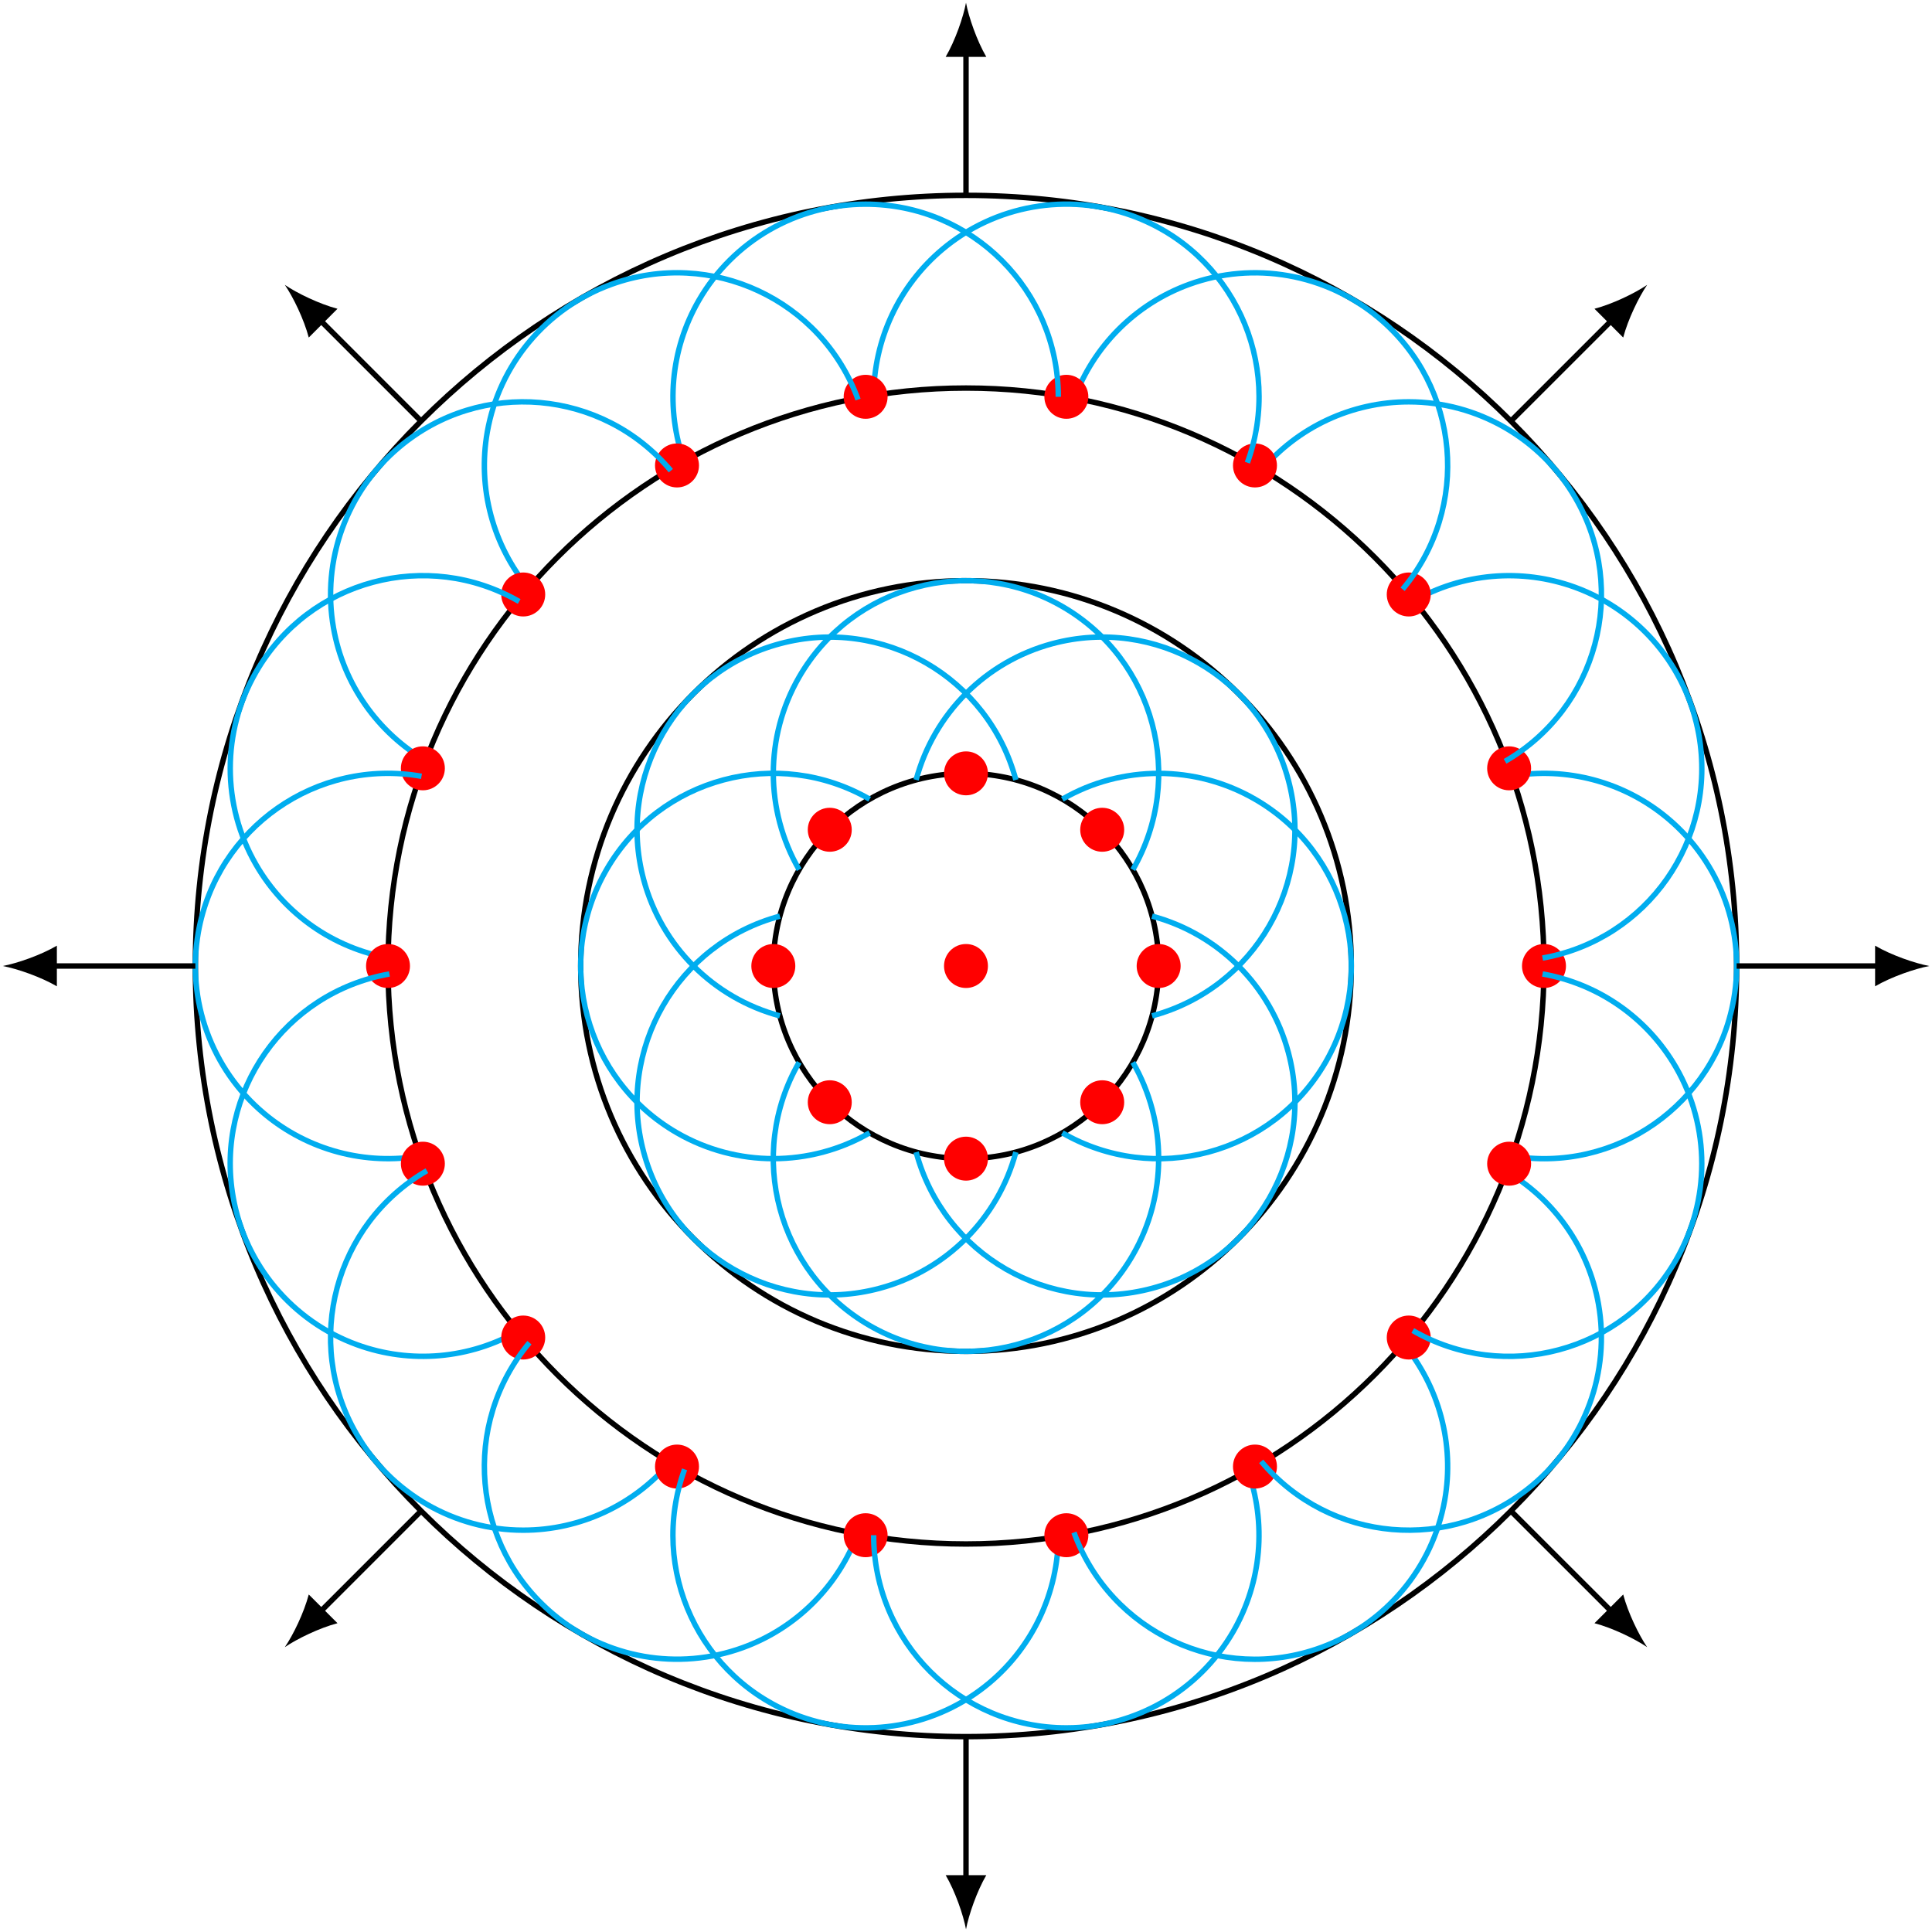 <?xml version="1.0" encoding="UTF-8"?>
<svg xmlns="http://www.w3.org/2000/svg" xmlns:xlink="http://www.w3.org/1999/xlink" width="142.131pt" height="142.131pt" viewBox="0 0 142.131 142.131" version="1.1">
<g id="surface1">
<path style="fill:none;stroke-width:0.399;stroke-linecap:butt;stroke-linejoin:miter;stroke:rgb(0%,0%,0%);stroke-opacity:1;stroke-miterlimit:10;" d="M 14.173 -0 C 14.173 7.828 7.83 14.171 0.001 14.171 C -7.827 14.171 -14.174 7.828 -14.174 -0 C -14.174 -7.829 -7.827 -14.172 0.001 -14.172 C 7.83 -14.172 14.173 -7.829 14.173 -0 Z M 14.173 -0 " transform="matrix(1,0,0,-1,71.065,71.066)"/>
<path style="fill:none;stroke-width:0.399;stroke-linecap:butt;stroke-linejoin:miter;stroke:rgb(0%,0%,0%);stroke-opacity:1;stroke-miterlimit:10;" d="M 28.345 -0 C 28.345 15.656 15.654 28.347 0.001 28.347 C -15.655 28.347 -28.346 15.656 -28.346 -0 C -28.346 -15.657 -15.655 -28.348 0.001 -28.348 C 15.654 -28.348 28.345 -15.657 28.345 -0 Z M 28.345 -0 " transform="matrix(1,0,0,-1,71.065,71.066)"/>
<path style="fill:none;stroke-width:0.399;stroke-linecap:butt;stroke-linejoin:miter;stroke:rgb(0%,0%,0%);stroke-opacity:1;stroke-miterlimit:10;" d="M 42.521 -0 C 42.521 23.484 23.482 42.519 0.001 42.519 C -23.483 42.519 -42.522 23.484 -42.522 -0 C -42.522 -23.485 -23.483 -42.52 0.001 -42.52 C 23.482 -42.52 42.521 -23.485 42.521 -0 Z M 42.521 -0 " transform="matrix(1,0,0,-1,71.065,71.066)"/>
<path style="fill:none;stroke-width:0.399;stroke-linecap:butt;stroke-linejoin:miter;stroke:rgb(0%,0%,0%);stroke-opacity:1;stroke-miterlimit:10;" d="M 56.693 -0 C 56.693 31.312 31.31 56.695 0.001 56.695 C -31.311 56.695 -56.694 31.312 -56.694 -0 C -56.694 -31.313 -31.311 -56.692 0.001 -56.692 C 31.31 -56.692 56.693 -31.313 56.693 -0 Z M 56.693 -0 " transform="matrix(1,0,0,-1,71.065,71.066)"/>
<path style="fill:none;stroke-width:0.399;stroke-linecap:butt;stroke-linejoin:miter;stroke:rgb(0%,67.839%,93.729%);stroke-opacity:1;stroke-miterlimit:10;" d="M 7.087 -12.274 C 13.865 -16.188 22.533 -13.864 26.447 -7.086 C 30.361 -0.309 28.04 8.359 21.259 12.273 C 16.876 14.804 11.47 14.804 7.087 12.273 " transform="matrix(1,0,0,-1,71.065,71.066)"/>
<path style="fill-rule:nonzero;fill:rgb(100%,0%,0%);fill-opacity:1;stroke-width:0.399;stroke-linecap:butt;stroke-linejoin:miter;stroke:rgb(100%,0%,0%);stroke-opacity:1;stroke-miterlimit:10;" d="M 15.591 -0 C 15.591 0.785 14.955 1.418 14.173 1.418 C 13.392 1.418 12.755 0.785 12.755 -0 C 12.755 -0.782 13.392 -1.418 14.173 -1.418 C 14.955 -1.418 15.591 -0.782 15.591 -0 Z M 15.591 -0 " transform="matrix(1,0,0,-1,71.065,71.066)"/>
<path style="fill:none;stroke-width:0.399;stroke-linecap:butt;stroke-linejoin:miter;stroke:rgb(0%,67.839%,93.729%);stroke-opacity:1;stroke-miterlimit:10;" d="M 13.689 -3.668 C 21.251 -1.641 25.74 6.128 23.712 13.691 C 21.685 21.25 13.915 25.738 6.353 23.714 C 1.462 22.402 -2.358 18.582 -3.67 13.691 " transform="matrix(1,0,0,-1,71.065,71.066)"/>
<path style="fill-rule:nonzero;fill:rgb(100%,0%,0%);fill-opacity:1;stroke-width:0.399;stroke-linecap:butt;stroke-linejoin:miter;stroke:rgb(100%,0%,0%);stroke-opacity:1;stroke-miterlimit:10;" d="M 11.439 10.023 C 11.439 10.804 10.806 11.441 10.021 11.441 C 9.24 11.441 8.603 10.804 8.603 10.023 C 8.603 9.238 9.24 8.605 10.021 8.605 C 10.806 8.605 11.439 9.238 11.439 10.023 Z M 11.439 10.023 " transform="matrix(1,0,0,-1,71.065,71.066)"/>
<path style="fill:none;stroke-width:0.399;stroke-linecap:butt;stroke-linejoin:miter;stroke:rgb(0%,67.839%,93.729%);stroke-opacity:1;stroke-miterlimit:10;" d="M 12.275 7.086 C 16.189 13.867 13.865 22.535 7.087 26.449 C 0.306 30.363 -8.362 28.039 -12.276 21.261 C -14.807 16.875 -14.807 11.472 -12.276 7.086 " transform="matrix(1,0,0,-1,71.065,71.066)"/>
<path style="fill-rule:nonzero;fill:rgb(100%,0%,0%);fill-opacity:1;stroke-width:0.399;stroke-linecap:butt;stroke-linejoin:miter;stroke:rgb(100%,0%,0%);stroke-opacity:1;stroke-miterlimit:10;" d="M 1.415 14.171 C 1.415 14.957 0.783 15.589 0.001 15.589 C -0.784 15.589 -1.417 14.957 -1.417 14.171 C -1.417 13.39 -0.784 12.757 0.001 12.757 C 0.783 12.757 1.415 13.39 1.415 14.171 Z M 1.415 14.171 " transform="matrix(1,0,0,-1,71.065,71.066)"/>
<path style="fill:none;stroke-width:0.399;stroke-linecap:butt;stroke-linejoin:miter;stroke:rgb(0%,67.839%,93.729%);stroke-opacity:1;stroke-miterlimit:10;" d="M 3.669 13.691 C 1.642 21.25 -6.131 25.738 -13.69 23.711 C -21.253 21.687 -25.737 13.914 -23.713 6.355 C -22.401 1.464 -18.581 -2.36 -13.69 -3.668 " transform="matrix(1,0,0,-1,71.065,71.066)"/>
<path style="fill-rule:nonzero;fill:rgb(100%,0%,0%);fill-opacity:1;stroke-width:0.399;stroke-linecap:butt;stroke-linejoin:miter;stroke:rgb(100%,0%,0%);stroke-opacity:1;stroke-miterlimit:10;" d="M -8.604 10.023 C -8.604 10.804 -9.241 11.441 -10.022 11.441 C -10.803 11.441 -11.44 10.804 -11.44 10.023 C -11.44 9.238 -10.803 8.605 -10.022 8.605 C -9.241 8.605 -8.604 9.238 -8.604 10.023 Z M -8.604 10.023 " transform="matrix(1,0,0,-1,71.065,71.066)"/>
<path style="fill:none;stroke-width:0.399;stroke-linecap:butt;stroke-linejoin:miter;stroke:rgb(0%,67.839%,93.729%);stroke-opacity:1;stroke-miterlimit:10;" d="M -7.088 12.273 C -13.866 16.187 -22.534 13.867 -26.448 7.086 C -30.362 0.308 -28.038 -8.36 -21.26 -12.274 C -16.874 -14.805 -11.471 -14.805 -7.088 -12.274 " transform="matrix(1,0,0,-1,71.065,71.066)"/>
<path style="fill-rule:nonzero;fill:rgb(100%,0%,0%);fill-opacity:1;stroke-width:0.399;stroke-linecap:butt;stroke-linejoin:miter;stroke:rgb(100%,0%,0%);stroke-opacity:1;stroke-miterlimit:10;" d="M -12.756 -0 C -12.756 0.785 -13.389 1.418 -14.174 1.418 C -14.956 1.418 -15.592 0.785 -15.592 -0 C -15.592 -0.782 -14.956 -1.418 -14.174 -1.418 C -13.389 -1.418 -12.756 -0.782 -12.756 -0 Z M -12.756 -0 " transform="matrix(1,0,0,-1,71.065,71.066)"/>
<path style="fill:none;stroke-width:0.399;stroke-linecap:butt;stroke-linejoin:miter;stroke:rgb(0%,67.839%,93.729%);stroke-opacity:1;stroke-miterlimit:10;" d="M -13.69 3.668 C -21.253 1.644 -25.737 -6.129 -23.713 -13.692 C -21.686 -21.25 -13.913 -25.739 -6.354 -23.711 C -1.463 -22.403 2.357 -18.582 3.669 -13.692 " transform="matrix(1,0,0,-1,71.065,71.066)"/>
<path style="fill-rule:nonzero;fill:rgb(100%,0%,0%);fill-opacity:1;stroke-width:0.399;stroke-linecap:butt;stroke-linejoin:miter;stroke:rgb(100%,0%,0%);stroke-opacity:1;stroke-miterlimit:10;" d="M -8.604 -10.024 C -8.604 -9.239 -9.241 -8.606 -10.022 -8.606 C -10.803 -8.606 -11.44 -9.239 -11.44 -10.024 C -11.44 -10.805 -10.803 -11.438 -10.022 -11.438 C -9.241 -11.438 -8.604 -10.805 -8.604 -10.024 Z M -8.604 -10.024 " transform="matrix(1,0,0,-1,71.065,71.066)"/>
<path style="fill:none;stroke-width:0.399;stroke-linecap:butt;stroke-linejoin:miter;stroke:rgb(0%,67.839%,93.729%);stroke-opacity:1;stroke-miterlimit:10;" d="M -12.276 -7.086 C -16.19 -13.868 -13.866 -22.536 -7.088 -26.45 C -0.307 -30.364 8.361 -28.039 12.275 -21.258 C 14.806 -16.875 14.806 -11.473 12.275 -7.086 " transform="matrix(1,0,0,-1,71.065,71.066)"/>
<path style="fill-rule:nonzero;fill:rgb(100%,0%,0%);fill-opacity:1;stroke-width:0.399;stroke-linecap:butt;stroke-linejoin:miter;stroke:rgb(100%,0%,0%);stroke-opacity:1;stroke-miterlimit:10;" d="M 1.415 -14.172 C 1.415 -13.391 0.783 -12.754 0.001 -12.754 C -0.784 -12.754 -1.417 -13.391 -1.417 -14.172 C -1.417 -14.957 -0.784 -15.59 0.001 -15.59 C 0.783 -15.59 1.415 -14.957 1.415 -14.172 Z M 1.415 -14.172 " transform="matrix(1,0,0,-1,71.065,71.066)"/>
<path style="fill:none;stroke-width:0.399;stroke-linecap:butt;stroke-linejoin:miter;stroke:rgb(0%,67.839%,93.729%);stroke-opacity:1;stroke-miterlimit:10;" d="M -3.667 -13.692 C -1.643 -21.25 6.13 -25.739 13.689 -23.711 C 21.251 -21.688 25.74 -13.914 23.712 -6.352 C 22.404 -1.461 18.58 2.359 13.689 3.668 " transform="matrix(1,0,0,-1,71.065,71.066)"/>
<path style="fill-rule:nonzero;fill:rgb(100%,0%,0%);fill-opacity:1;stroke-width:0.399;stroke-linecap:butt;stroke-linejoin:miter;stroke:rgb(100%,0%,0%);stroke-opacity:1;stroke-miterlimit:10;" d="M 11.439 -10.024 C 11.439 -9.239 10.806 -8.606 10.021 -8.606 C 9.24 -8.606 8.603 -9.239 8.603 -10.024 C 8.603 -10.805 9.24 -11.438 10.021 -11.438 C 10.806 -11.438 11.439 -10.805 11.439 -10.024 Z M 11.439 -10.024 " transform="matrix(1,0,0,-1,71.065,71.066)"/>
<path style="fill:none;stroke-width:0.399;stroke-linecap:butt;stroke-linejoin:miter;stroke:rgb(0%,67.839%,93.729%);stroke-opacity:1;stroke-miterlimit:10;" d="M 40.06 -13.957 C 47.767 -15.317 55.119 -10.168 56.478 -2.461 C 57.357 2.527 55.509 7.605 51.63 10.859 C 48.423 13.55 44.185 14.687 40.06 13.957 " transform="matrix(1,0,0,-1,71.065,71.066)"/>
<path style="fill-rule:nonzero;fill:rgb(100%,0%,0%);fill-opacity:1;stroke-width:0.399;stroke-linecap:butt;stroke-linejoin:miter;stroke:rgb(100%,0%,0%);stroke-opacity:1;stroke-miterlimit:10;" d="M 43.939 -0 C 43.939 0.785 43.302 1.418 42.521 1.418 C 41.736 1.418 41.103 0.785 41.103 -0 C 41.103 -0.782 41.736 -1.418 42.521 -1.418 C 43.302 -1.418 43.939 -0.782 43.939 -0 Z M 43.939 -0 " transform="matrix(1,0,0,-1,71.065,71.066)"/>
<path style="fill:none;stroke-width:0.399;stroke-linecap:butt;stroke-linejoin:miter;stroke:rgb(0%,67.839%,93.729%);stroke-opacity:1;stroke-miterlimit:10;" d="M 42.415 0.586 C 50.126 1.945 55.275 9.296 53.915 17.003 C 53.037 21.992 49.56 26.128 44.802 27.863 C 40.869 29.293 36.498 28.914 32.869 26.816 " transform="matrix(1,0,0,-1,71.065,71.066)"/>
<path style="fill-rule:nonzero;fill:rgb(100%,0%,0%);fill-opacity:1;stroke-width:0.399;stroke-linecap:butt;stroke-linejoin:miter;stroke:rgb(100%,0%,0%);stroke-opacity:1;stroke-miterlimit:10;" d="M 41.373 14.543 C 41.373 15.324 40.74 15.961 39.955 15.961 C 39.173 15.961 38.54 15.324 38.54 14.543 C 38.54 13.761 39.173 13.125 39.955 13.125 C 40.74 13.125 41.373 13.761 41.373 14.543 Z M 41.373 14.543 " transform="matrix(1,0,0,-1,71.065,71.066)"/>
<path style="fill:none;stroke-width:0.399;stroke-linecap:butt;stroke-linejoin:miter;stroke:rgb(0%,67.839%,93.729%);stroke-opacity:1;stroke-miterlimit:10;" d="M 39.658 15.058 C 46.439 18.972 48.759 27.64 44.845 34.418 C 42.314 38.804 37.634 41.504 32.572 41.504 C 28.384 41.504 24.408 39.652 21.716 36.441 " transform="matrix(1,0,0,-1,71.065,71.066)"/>
<path style="fill-rule:nonzero;fill:rgb(100%,0%,0%);fill-opacity:1;stroke-width:0.399;stroke-linecap:butt;stroke-linejoin:miter;stroke:rgb(100%,0%,0%);stroke-opacity:1;stroke-miterlimit:10;" d="M 33.99 27.332 C 33.99 28.113 33.353 28.75 32.572 28.75 C 31.79 28.75 31.154 28.113 31.154 27.332 C 31.154 26.55 31.79 25.914 32.572 25.914 C 33.353 25.914 33.99 26.55 33.99 27.332 Z M 33.99 27.332 " transform="matrix(1,0,0,-1,71.065,71.066)"/>
<path style="fill:none;stroke-width:0.399;stroke-linecap:butt;stroke-linejoin:miter;stroke:rgb(0%,67.839%,93.729%);stroke-opacity:1;stroke-miterlimit:10;" d="M 32.119 27.714 C 37.15 33.711 36.369 42.648 30.369 47.679 C 26.494 50.937 21.169 51.875 16.412 50.144 C 12.474 48.711 9.373 45.609 7.943 41.671 " transform="matrix(1,0,0,-1,71.065,71.066)"/>
<path style="fill-rule:nonzero;fill:rgb(100%,0%,0%);fill-opacity:1;stroke-width:0.399;stroke-linecap:butt;stroke-linejoin:miter;stroke:rgb(100%,0%,0%);stroke-opacity:1;stroke-miterlimit:10;" d="M 22.677 36.824 C 22.677 37.605 22.044 38.242 21.259 38.242 C 20.478 38.242 19.841 37.605 19.841 36.824 C 19.841 36.043 20.478 35.406 21.259 35.406 C 22.044 35.406 22.677 36.043 22.677 36.824 Z M 22.677 36.824 " transform="matrix(1,0,0,-1,71.065,71.066)"/>
<path style="fill:none;stroke-width:0.399;stroke-linecap:butt;stroke-linejoin:miter;stroke:rgb(0%,67.839%,93.729%);stroke-opacity:1;stroke-miterlimit:10;" d="M 20.701 37.027 C 23.38 44.382 19.587 52.515 12.232 55.195 C 7.474 56.925 2.15 55.988 -1.729 52.73 C -4.936 50.039 -6.792 46.062 -6.792 41.875 " transform="matrix(1,0,0,-1,71.065,71.066)"/>
<path style="fill-rule:nonzero;fill:rgb(100%,0%,0%);fill-opacity:1;stroke-width:0.399;stroke-linecap:butt;stroke-linejoin:miter;stroke:rgb(100%,0%,0%);stroke-opacity:1;stroke-miterlimit:10;" d="M 8.802 41.875 C 8.802 42.656 8.165 43.293 7.384 43.293 C 6.599 43.293 5.966 42.656 5.966 41.875 C 5.966 41.093 6.599 40.457 7.384 40.457 C 8.165 40.457 8.802 41.093 8.802 41.875 Z M 8.802 41.875 " transform="matrix(1,0,0,-1,71.065,71.066)"/>
<path style="fill:none;stroke-width:0.399;stroke-linecap:butt;stroke-linejoin:miter;stroke:rgb(0%,67.839%,93.729%);stroke-opacity:1;stroke-miterlimit:10;" d="M 6.79 41.875 C 6.79 49.703 0.443 56.046 -7.385 56.046 C -12.448 56.046 -17.128 53.347 -19.659 48.961 C -21.753 45.332 -22.135 40.964 -20.702 37.027 " transform="matrix(1,0,0,-1,71.065,71.066)"/>
<path style="fill-rule:nonzero;fill:rgb(100%,0%,0%);fill-opacity:1;stroke-width:0.399;stroke-linecap:butt;stroke-linejoin:miter;stroke:rgb(100%,0%,0%);stroke-opacity:1;stroke-miterlimit:10;" d="M -5.967 41.875 C -5.967 42.656 -6.6 43.293 -7.385 43.293 C -8.167 43.293 -8.799 42.656 -8.799 41.875 C -8.799 41.093 -8.167 40.457 -7.385 40.457 C -6.6 40.457 -5.967 41.093 -5.967 41.875 Z M -5.967 41.875 " transform="matrix(1,0,0,-1,71.065,71.066)"/>
<path style="fill:none;stroke-width:0.399;stroke-linecap:butt;stroke-linejoin:miter;stroke:rgb(0%,67.839%,93.729%);stroke-opacity:1;stroke-miterlimit:10;" d="M -7.94 41.671 C -10.62 49.027 -18.753 52.82 -26.108 50.14 C -30.866 48.41 -34.338 44.269 -35.217 39.285 C -35.944 35.16 -34.811 30.921 -32.116 27.714 " transform="matrix(1,0,0,-1,71.065,71.066)"/>
<path style="fill-rule:nonzero;fill:rgb(100%,0%,0%);fill-opacity:1;stroke-width:0.399;stroke-linecap:butt;stroke-linejoin:miter;stroke:rgb(100%,0%,0%);stroke-opacity:1;stroke-miterlimit:10;" d="M -19.842 36.824 C -19.842 37.605 -20.479 38.242 -21.26 38.242 C -22.042 38.242 -22.678 37.605 -22.678 36.824 C -22.678 36.043 -22.042 35.406 -21.26 35.406 C -20.479 35.406 -19.842 36.043 -19.842 36.824 Z M -19.842 36.824 " transform="matrix(1,0,0,-1,71.065,71.066)"/>
<path style="fill:none;stroke-width:0.399;stroke-linecap:butt;stroke-linejoin:miter;stroke:rgb(0%,67.839%,93.729%);stroke-opacity:1;stroke-miterlimit:10;" d="M -21.713 36.441 C -26.745 42.437 -35.686 43.222 -41.682 38.187 C -45.561 34.933 -47.409 29.855 -46.53 24.871 C -45.803 20.746 -43.288 17.152 -39.659 15.058 " transform="matrix(1,0,0,-1,71.065,71.066)"/>
<path style="fill-rule:nonzero;fill:rgb(100%,0%,0%);fill-opacity:1;stroke-width:0.399;stroke-linecap:butt;stroke-linejoin:miter;stroke:rgb(100%,0%,0%);stroke-opacity:1;stroke-miterlimit:10;" d="M -31.155 27.332 C -31.155 28.113 -31.788 28.75 -32.573 28.75 C -33.354 28.75 -33.991 28.113 -33.991 27.332 C -33.991 26.55 -33.354 25.914 -32.573 25.914 C -31.788 25.914 -31.155 26.55 -31.155 27.332 Z M -31.155 27.332 " transform="matrix(1,0,0,-1,71.065,71.066)"/>
<path style="fill:none;stroke-width:0.399;stroke-linecap:butt;stroke-linejoin:miter;stroke:rgb(0%,67.839%,93.729%);stroke-opacity:1;stroke-miterlimit:10;" d="M -32.87 26.816 C -39.647 30.73 -48.315 28.41 -52.229 21.628 C -54.76 17.246 -54.76 11.839 -52.229 7.457 C -50.135 3.828 -46.542 1.312 -42.417 0.586 " transform="matrix(1,0,0,-1,71.065,71.066)"/>
<path style="fill-rule:nonzero;fill:rgb(100%,0%,0%);fill-opacity:1;stroke-width:0.399;stroke-linecap:butt;stroke-linejoin:miter;stroke:rgb(100%,0%,0%);stroke-opacity:1;stroke-miterlimit:10;" d="M -38.538 14.543 C -38.538 15.324 -39.174 15.961 -39.956 15.961 C -40.741 15.961 -41.374 15.324 -41.374 14.543 C -41.374 13.761 -40.741 13.125 -39.956 13.125 C -39.174 13.125 -38.538 13.761 -38.538 14.543 Z M -38.538 14.543 " transform="matrix(1,0,0,-1,71.065,71.066)"/>
<path style="fill:none;stroke-width:0.399;stroke-linecap:butt;stroke-linejoin:miter;stroke:rgb(0%,67.839%,93.729%);stroke-opacity:1;stroke-miterlimit:10;" d="M -40.057 13.957 C -47.768 15.316 -55.12 10.171 -56.479 2.461 C -57.358 -2.524 -55.51 -7.602 -51.631 -10.856 C -48.42 -13.551 -44.186 -14.684 -40.057 -13.957 " transform="matrix(1,0,0,-1,71.065,71.066)"/>
<path style="fill-rule:nonzero;fill:rgb(100%,0%,0%);fill-opacity:1;stroke-width:0.399;stroke-linecap:butt;stroke-linejoin:miter;stroke:rgb(100%,0%,0%);stroke-opacity:1;stroke-miterlimit:10;" d="M -41.104 -0 C -41.104 0.785 -41.737 1.418 -42.522 1.418 C -43.303 1.418 -43.936 0.785 -43.936 -0 C -43.936 -0.782 -43.303 -1.418 -42.522 -1.418 C -41.737 -1.418 -41.104 -0.782 -41.104 -0 Z M -41.104 -0 " transform="matrix(1,0,0,-1,71.065,71.066)"/>
<path style="fill:none;stroke-width:0.399;stroke-linecap:butt;stroke-linejoin:miter;stroke:rgb(0%,67.839%,93.729%);stroke-opacity:1;stroke-miterlimit:10;" d="M -42.417 -0.586 C -50.127 -1.946 -55.272 -9.293 -53.913 -17.004 C -53.034 -21.989 -49.561 -26.129 -44.803 -27.86 C -40.866 -29.293 -36.499 -28.911 -32.87 -26.817 " transform="matrix(1,0,0,-1,71.065,71.066)"/>
<path style="fill-rule:nonzero;fill:rgb(100%,0%,0%);fill-opacity:1;stroke-width:0.399;stroke-linecap:butt;stroke-linejoin:miter;stroke:rgb(100%,0%,0%);stroke-opacity:1;stroke-miterlimit:10;" d="M -38.538 -14.543 C -38.538 -13.758 -39.174 -13.125 -39.956 -13.125 C -40.741 -13.125 -41.374 -13.758 -41.374 -14.543 C -41.374 -15.325 -40.741 -15.961 -39.956 -15.961 C -39.174 -15.961 -38.538 -15.325 -38.538 -14.543 Z M -38.538 -14.543 " transform="matrix(1,0,0,-1,71.065,71.066)"/>
<path style="fill:none;stroke-width:0.399;stroke-linecap:butt;stroke-linejoin:miter;stroke:rgb(0%,67.839%,93.729%);stroke-opacity:1;stroke-miterlimit:10;" d="M -39.659 -15.059 C -46.436 -18.969 -48.76 -27.641 -44.846 -34.418 C -42.315 -38.801 -37.635 -41.504 -32.573 -41.504 C -28.381 -41.504 -24.409 -39.653 -21.713 -36.442 " transform="matrix(1,0,0,-1,71.065,71.066)"/>
<path style="fill-rule:nonzero;fill:rgb(100%,0%,0%);fill-opacity:1;stroke-width:0.399;stroke-linecap:butt;stroke-linejoin:miter;stroke:rgb(100%,0%,0%);stroke-opacity:1;stroke-miterlimit:10;" d="M -31.155 -27.332 C -31.155 -26.547 -31.788 -25.914 -32.573 -25.914 C -33.354 -25.914 -33.991 -26.547 -33.991 -27.332 C -33.991 -28.114 -33.354 -28.75 -32.573 -28.75 C -31.788 -28.75 -31.155 -28.114 -31.155 -27.332 Z M -31.155 -27.332 " transform="matrix(1,0,0,-1,71.065,71.066)"/>
<path style="fill:none;stroke-width:0.399;stroke-linecap:butt;stroke-linejoin:miter;stroke:rgb(0%,67.839%,93.729%);stroke-opacity:1;stroke-miterlimit:10;" d="M -32.116 -27.711 C -37.147 -33.711 -36.366 -42.649 -30.37 -47.68 C -26.491 -50.934 -21.17 -51.875 -16.413 -50.141 C -12.475 -48.711 -9.374 -45.606 -7.94 -41.672 " transform="matrix(1,0,0,-1,71.065,71.066)"/>
<path style="fill-rule:nonzero;fill:rgb(100%,0%,0%);fill-opacity:1;stroke-width:0.399;stroke-linecap:butt;stroke-linejoin:miter;stroke:rgb(100%,0%,0%);stroke-opacity:1;stroke-miterlimit:10;" d="M -19.842 -36.825 C -19.842 -36.039 -20.479 -35.407 -21.26 -35.407 C -22.042 -35.407 -22.678 -36.039 -22.678 -36.825 C -22.678 -37.606 -22.042 -38.243 -21.26 -38.243 C -20.479 -38.243 -19.842 -37.606 -19.842 -36.825 Z M -19.842 -36.825 " transform="matrix(1,0,0,-1,71.065,71.066)"/>
<path style="fill:none;stroke-width:0.399;stroke-linecap:butt;stroke-linejoin:miter;stroke:rgb(0%,67.839%,93.729%);stroke-opacity:1;stroke-miterlimit:10;" d="M -20.702 -37.028 C -23.378 -44.383 -19.588 -52.516 -12.233 -55.192 C -7.475 -56.926 -2.151 -55.985 1.728 -52.731 C 4.935 -50.039 6.79 -46.063 6.79 -41.875 " transform="matrix(1,0,0,-1,71.065,71.066)"/>
<path style="fill-rule:nonzero;fill:rgb(100%,0%,0%);fill-opacity:1;stroke-width:0.399;stroke-linecap:butt;stroke-linejoin:miter;stroke:rgb(100%,0%,0%);stroke-opacity:1;stroke-miterlimit:10;" d="M -5.967 -41.875 C -5.967 -41.09 -6.6 -40.457 -7.385 -40.457 C -8.167 -40.457 -8.799 -41.09 -8.799 -41.875 C -8.799 -42.657 -8.167 -43.293 -7.385 -43.293 C -6.6 -43.293 -5.967 -42.657 -5.967 -41.875 Z M -5.967 -41.875 " transform="matrix(1,0,0,-1,71.065,71.066)"/>
<path style="fill:none;stroke-width:0.399;stroke-linecap:butt;stroke-linejoin:miter;stroke:rgb(0%,67.839%,93.729%);stroke-opacity:1;stroke-miterlimit:10;" d="M -6.792 -41.875 C -6.792 -49.704 -0.444 -56.047 7.384 -56.047 C 12.447 -56.047 17.126 -53.344 19.658 -48.961 C 21.751 -45.332 22.134 -40.961 20.701 -37.028 " transform="matrix(1,0,0,-1,71.065,71.066)"/>
<path style="fill-rule:nonzero;fill:rgb(100%,0%,0%);fill-opacity:1;stroke-width:0.399;stroke-linecap:butt;stroke-linejoin:miter;stroke:rgb(100%,0%,0%);stroke-opacity:1;stroke-miterlimit:10;" d="M 8.802 -41.875 C 8.802 -41.09 8.165 -40.457 7.384 -40.457 C 6.599 -40.457 5.966 -41.09 5.966 -41.875 C 5.966 -42.657 6.599 -43.293 7.384 -43.293 C 8.165 -43.293 8.802 -42.657 8.802 -41.875 Z M 8.802 -41.875 " transform="matrix(1,0,0,-1,71.065,71.066)"/>
<path style="fill:none;stroke-width:0.399;stroke-linecap:butt;stroke-linejoin:miter;stroke:rgb(0%,67.839%,93.729%);stroke-opacity:1;stroke-miterlimit:10;" d="M 7.943 -41.672 C 10.619 -49.028 18.751 -52.821 26.107 -50.141 C 30.865 -48.411 34.337 -44.27 35.22 -39.286 C 35.947 -35.161 34.81 -30.922 32.119 -27.711 " transform="matrix(1,0,0,-1,71.065,71.066)"/>
<path style="fill-rule:nonzero;fill:rgb(100%,0%,0%);fill-opacity:1;stroke-width:0.399;stroke-linecap:butt;stroke-linejoin:miter;stroke:rgb(100%,0%,0%);stroke-opacity:1;stroke-miterlimit:10;" d="M 22.677 -36.825 C 22.677 -36.039 22.044 -35.407 21.259 -35.407 C 20.478 -35.407 19.841 -36.039 19.841 -36.825 C 19.841 -37.606 20.478 -38.243 21.259 -38.243 C 22.044 -38.243 22.677 -37.606 22.677 -36.825 Z M 22.677 -36.825 " transform="matrix(1,0,0,-1,71.065,71.066)"/>
<path style="fill:none;stroke-width:0.399;stroke-linecap:butt;stroke-linejoin:miter;stroke:rgb(0%,67.839%,93.729%);stroke-opacity:1;stroke-miterlimit:10;" d="M 21.716 -36.442 C 26.747 -42.438 35.685 -43.219 41.681 -38.188 C 45.56 -34.934 47.408 -29.856 46.529 -24.872 C 45.802 -20.747 43.287 -17.153 39.658 -15.059 " transform="matrix(1,0,0,-1,71.065,71.066)"/>
<path style="fill-rule:nonzero;fill:rgb(100%,0%,0%);fill-opacity:1;stroke-width:0.399;stroke-linecap:butt;stroke-linejoin:miter;stroke:rgb(100%,0%,0%);stroke-opacity:1;stroke-miterlimit:10;" d="M 33.99 -27.332 C 33.99 -26.547 33.353 -25.914 32.572 -25.914 C 31.79 -25.914 31.154 -26.547 31.154 -27.332 C 31.154 -28.114 31.79 -28.75 32.572 -28.75 C 33.353 -28.75 33.99 -28.114 33.99 -27.332 Z M 33.99 -27.332 " transform="matrix(1,0,0,-1,71.065,71.066)"/>
<path style="fill:none;stroke-width:0.399;stroke-linecap:butt;stroke-linejoin:miter;stroke:rgb(0%,67.839%,93.729%);stroke-opacity:1;stroke-miterlimit:10;" d="M 32.869 -26.817 C 39.65 -30.731 48.318 -28.407 52.232 -21.629 C 54.763 -17.247 54.763 -11.84 52.232 -7.457 C 50.134 -3.829 46.544 -1.313 42.415 -0.586 " transform="matrix(1,0,0,-1,71.065,71.066)"/>
<path style="fill-rule:nonzero;fill:rgb(100%,0%,0%);fill-opacity:1;stroke-width:0.399;stroke-linecap:butt;stroke-linejoin:miter;stroke:rgb(100%,0%,0%);stroke-opacity:1;stroke-miterlimit:10;" d="M 41.373 -14.543 C 41.373 -13.758 40.74 -13.125 39.955 -13.125 C 39.173 -13.125 38.54 -13.758 38.54 -14.543 C 38.54 -15.325 39.173 -15.961 39.955 -15.961 C 40.74 -15.961 41.373 -15.325 41.373 -14.543 Z M 41.373 -14.543 " transform="matrix(1,0,0,-1,71.065,71.066)"/>
<path style="fill:none;stroke-width:0.399;stroke-linecap:butt;stroke-linejoin:miter;stroke:rgb(0%,0%,0%);stroke-opacity:1;stroke-miterlimit:10;" d="M 56.693 -0 L 67.279 -0 " transform="matrix(1,0,0,-1,71.065,71.066)"/>
<path style=" stroke:none;fill-rule:nonzero;fill:rgb(0%,0%,0%);fill-opacity:1;" d="M 141.934 71.066 C 140.871 70.867 139.141 70.27 137.945 69.57 L 137.945 72.559 C 139.141 71.863 140.871 71.266 141.934 71.066 "/>
<path style="fill:none;stroke-width:0.399;stroke-linecap:butt;stroke-linejoin:miter;stroke:rgb(0%,0%,0%);stroke-opacity:1;stroke-miterlimit:10;" d="M 40.087 40.089 L 47.576 47.574 " transform="matrix(1,0,0,-1,71.065,71.066)"/>
<path style=" stroke:none;fill-rule:nonzero;fill:rgb(0%,0%,0%);fill-opacity:1;" d="M 121.176 20.957 C 120.281 21.566 118.641 22.363 117.301 22.715 L 119.414 24.832 C 119.766 23.492 120.566 21.848 121.176 20.957 "/>
<path style="fill:none;stroke-width:0.399;stroke-linecap:butt;stroke-linejoin:miter;stroke:rgb(0%,0%,0%);stroke-opacity:1;stroke-miterlimit:10;" d="M 0.001 56.695 L 0.001 67.281 " transform="matrix(1,0,0,-1,71.065,71.066)"/>
<path style=" stroke:none;fill-rule:nonzero;fill:rgb(0%,0%,0%);fill-opacity:1;" d="M 71.066 0.199 C 70.867 1.262 70.27 2.988 69.57 4.184 L 72.559 4.184 C 71.863 2.988 71.266 1.262 71.066 0.199 "/>
<path style="fill:none;stroke-width:0.399;stroke-linecap:butt;stroke-linejoin:miter;stroke:rgb(0%,0%,0%);stroke-opacity:1;stroke-miterlimit:10;" d="M -40.088 40.089 L -47.573 47.574 " transform="matrix(1,0,0,-1,71.065,71.066)"/>
<path style=" stroke:none;fill-rule:nonzero;fill:rgb(0%,0%,0%);fill-opacity:1;" d="M 20.953 20.957 C 21.566 21.848 22.363 23.492 22.715 24.832 L 24.828 22.715 C 23.492 22.363 21.848 21.566 20.953 20.957 "/>
<path style="fill:none;stroke-width:0.399;stroke-linecap:butt;stroke-linejoin:miter;stroke:rgb(0%,0%,0%);stroke-opacity:1;stroke-miterlimit:10;" d="M -56.694 -0 L -67.28 -0 " transform="matrix(1,0,0,-1,71.065,71.066)"/>
<path style=" stroke:none;fill-rule:nonzero;fill:rgb(0%,0%,0%);fill-opacity:1;" d="M 0.199 71.066 C 1.262 71.266 2.988 71.863 4.184 72.559 L 4.184 69.57 C 2.988 70.27 1.262 70.867 0.199 71.066 "/>
<path style="fill:none;stroke-width:0.399;stroke-linecap:butt;stroke-linejoin:miter;stroke:rgb(0%,0%,0%);stroke-opacity:1;stroke-miterlimit:10;" d="M -40.088 -40.09 L -47.573 -47.575 " transform="matrix(1,0,0,-1,71.065,71.066)"/>
<path style=" stroke:none;fill-rule:nonzero;fill:rgb(0%,0%,0%);fill-opacity:1;" d="M 20.953 121.176 C 21.848 120.566 23.492 119.766 24.828 119.414 L 22.715 117.301 C 22.363 118.641 21.566 120.285 20.953 121.176 "/>
<path style="fill:none;stroke-width:0.399;stroke-linecap:butt;stroke-linejoin:miter;stroke:rgb(0%,0%,0%);stroke-opacity:1;stroke-miterlimit:10;" d="M 0.001 -56.692 L 0.001 -67.282 " transform="matrix(1,0,0,-1,71.065,71.066)"/>
<path style=" stroke:none;fill-rule:nonzero;fill:rgb(0%,0%,0%);fill-opacity:1;" d="M 71.066 141.934 C 71.266 140.871 71.863 139.145 72.559 137.949 L 69.57 137.949 C 70.27 139.145 70.867 140.871 71.066 141.934 "/>
<path style="fill:none;stroke-width:0.399;stroke-linecap:butt;stroke-linejoin:miter;stroke:rgb(0%,0%,0%);stroke-opacity:1;stroke-miterlimit:10;" d="M 40.087 -40.09 L 47.576 -47.575 " transform="matrix(1,0,0,-1,71.065,71.066)"/>
<path style=" stroke:none;fill-rule:nonzero;fill:rgb(0%,0%,0%);fill-opacity:1;" d="M 121.176 121.176 C 120.566 120.285 119.766 118.641 119.414 117.301 L 117.301 119.414 C 118.641 119.766 120.281 120.566 121.176 121.176 "/>
<path style="fill-rule:nonzero;fill:rgb(100%,0%,0%);fill-opacity:1;stroke-width:0.399;stroke-linecap:butt;stroke-linejoin:miter;stroke:rgb(100%,0%,0%);stroke-opacity:1;stroke-miterlimit:10;" d="M 1.415 -0 C 1.415 0.785 0.783 1.418 0.001 1.418 C -0.784 1.418 -1.417 0.785 -1.417 -0 C -1.417 -0.782 -0.784 -1.418 0.001 -1.418 C 0.783 -1.418 1.415 -0.782 1.415 -0 Z M 1.415 -0 " transform="matrix(1,0,0,-1,71.065,71.066)"/>
</g>
</svg>
